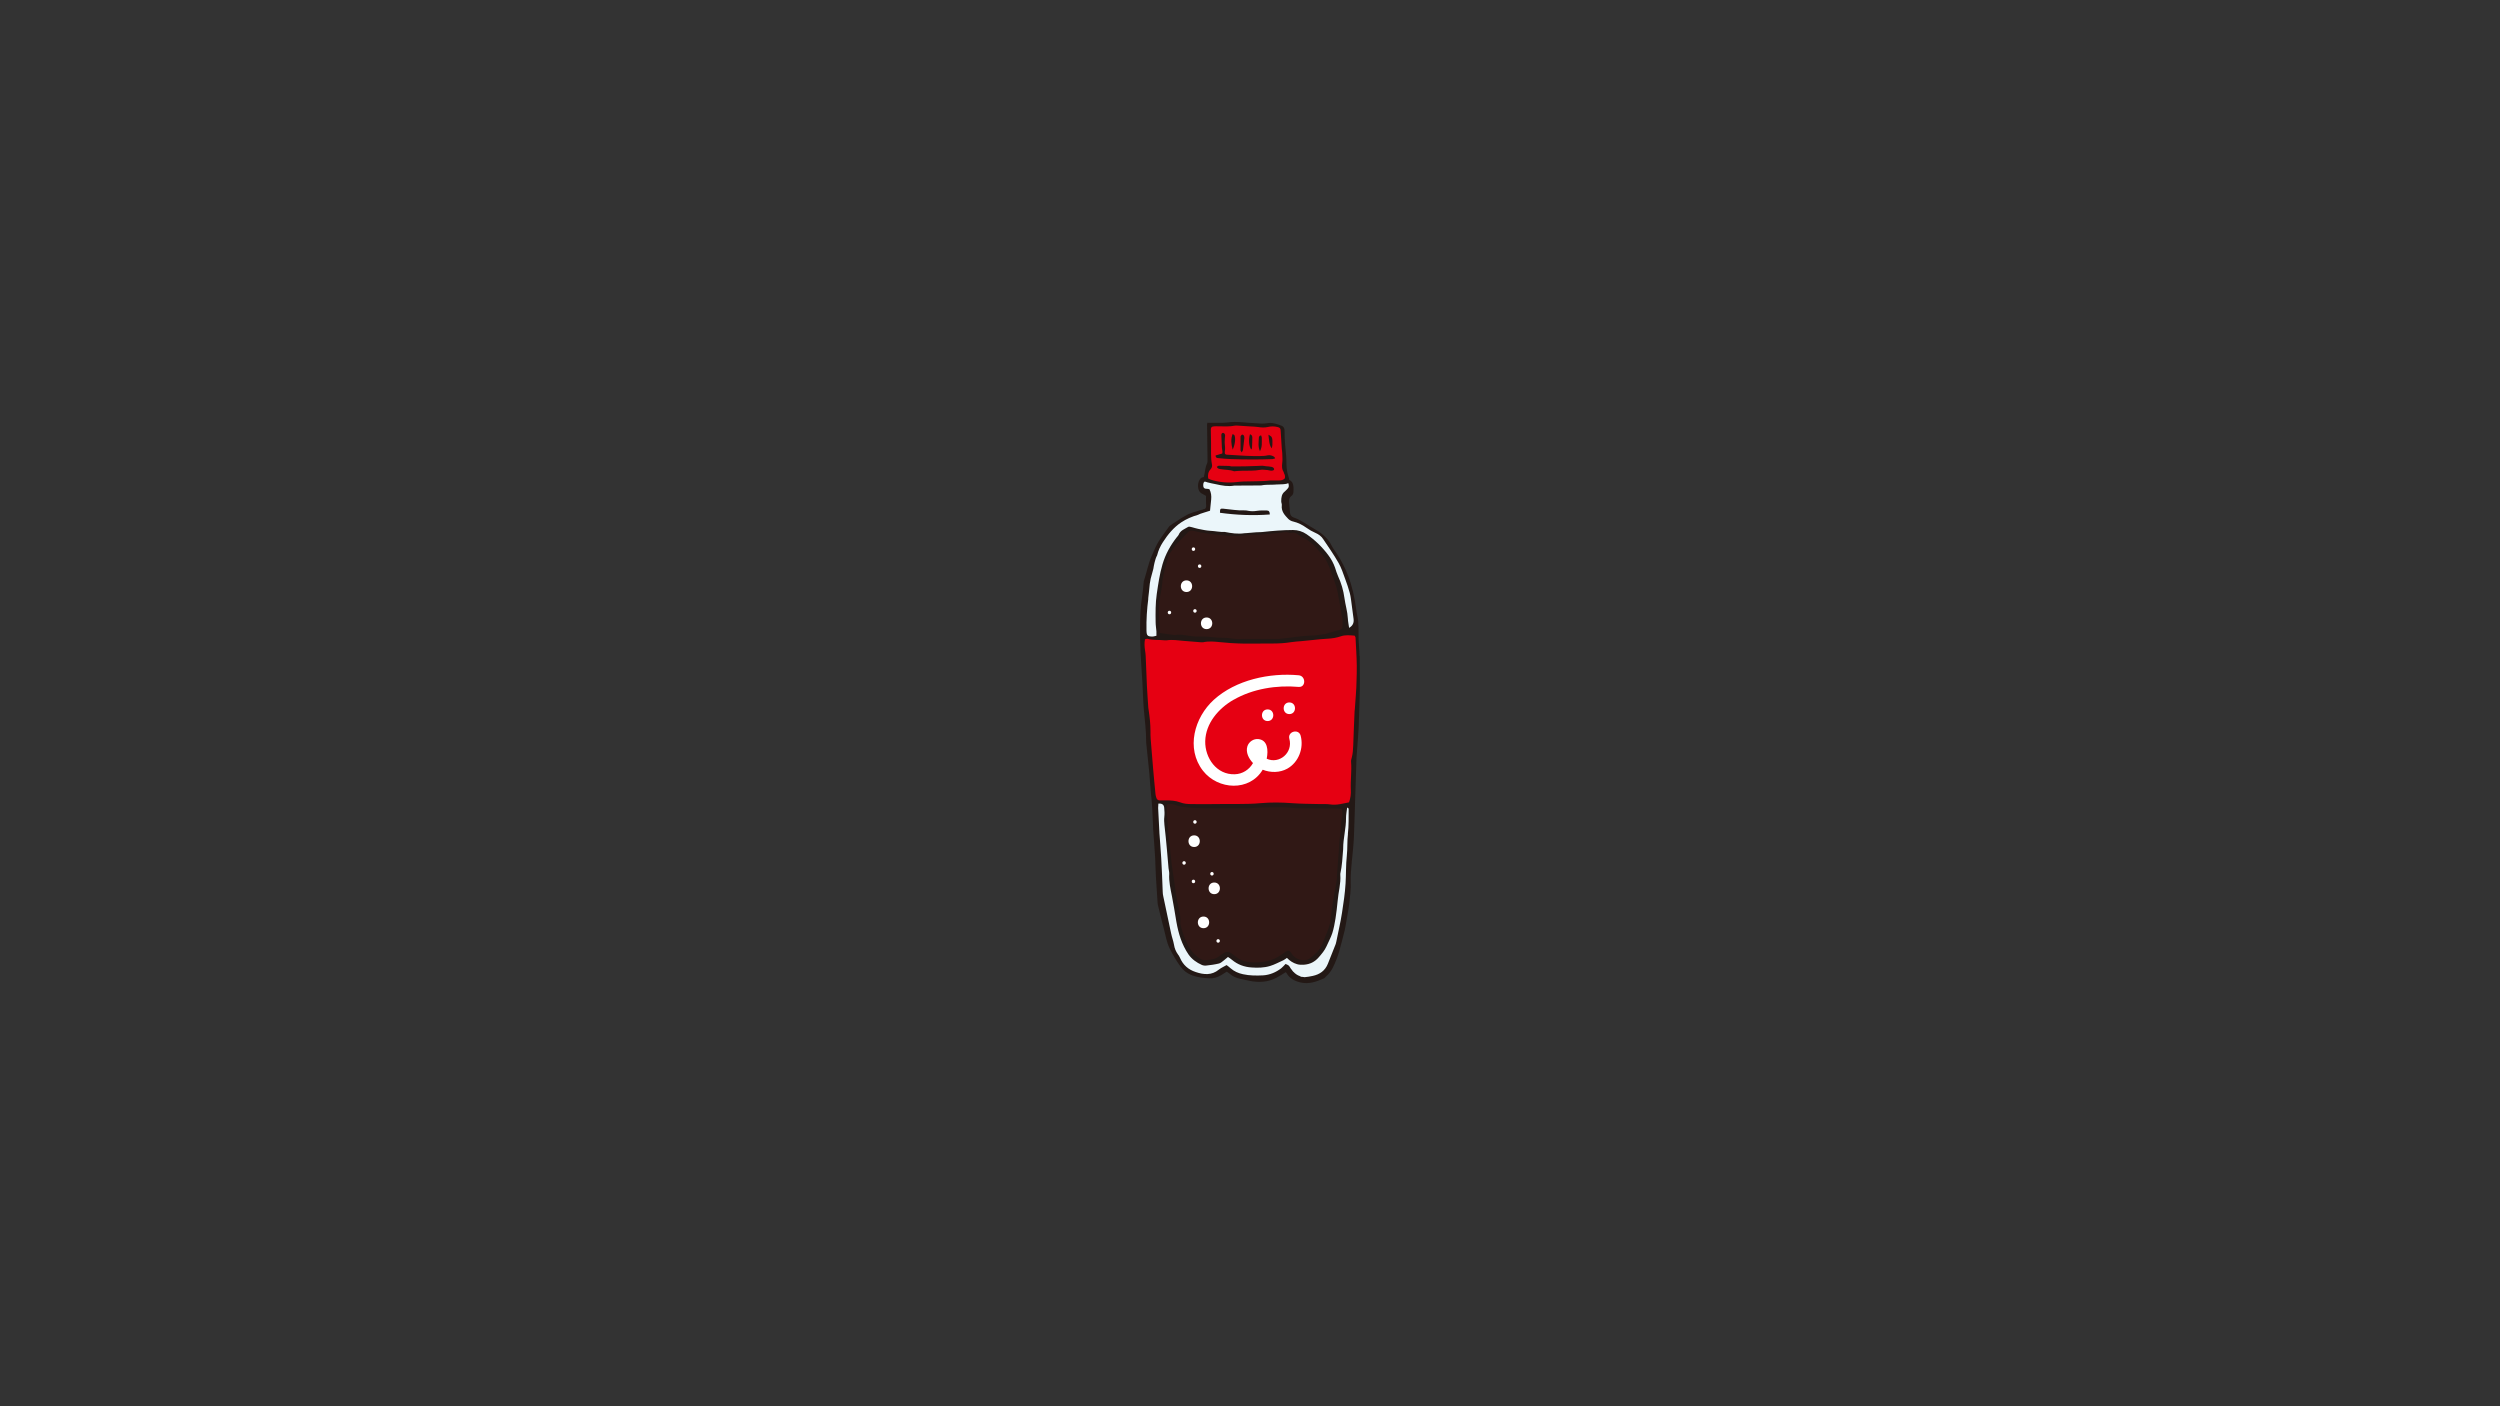 <svg xmlns="http://www.w3.org/2000/svg" xmlns:xlink="http://www.w3.org/1999/xlink" width="1920" zoomAndPan="magnify" viewBox="0 0 1440 810" height="1080" preserveAspectRatio="xMidYMid meet" version="1.0"><rect x="0" y="0" width="1440" height="810" fill="#333333" stroke="none"/><defs><clipPath id="65598a7437"><path d="M 656.672 274 L 783.422 274 L 783.422 567 L 656.672 567 Z M 656.672 274 " clip-rule="nonzero"/></clipPath></defs><g clip-path="url(#65598a7437)"><path fill="#231815" d="M 783.078 377.703 C 783.078 374.613 782.684 371.52 782.551 368.363 C 782.422 363.824 782.816 359.223 781.828 354.75 C 781.5 353.367 781.301 351.922 781.102 350.473 C 780.246 344.094 778.867 337.781 776.562 331.727 C 774.852 327.254 772.676 322.98 770.043 318.969 C 768.926 317.324 767.676 315.68 766.82 313.902 C 765.965 312.129 764.777 310.746 763.461 309.367 C 761.617 307.523 759.645 306.078 757.34 304.828 C 753.258 302.59 749.637 299.566 745.094 298.051 C 743.91 297.656 743.121 296.672 743.055 295.289 C 742.922 293.383 742.66 291.539 742.527 289.633 C 742.395 288.121 742.527 286.672 743.844 285.688 C 744.766 285.027 745.031 284.109 745.031 283.055 C 745.031 282.137 745.16 281.281 745.031 280.359 C 744.766 277.203 742.988 275.887 739.895 276.215 C 736.605 276.609 733.246 277.07 729.953 277.137 C 724.16 277.203 718.367 277.465 712.641 276.742 C 707.441 276.02 702.242 275.82 697.039 275.293 C 696.055 275.23 695.066 274.965 694.078 274.836 C 693.156 274.703 692.301 274.898 691.578 275.559 C 689.668 277.27 689.141 282.793 692.367 284.371 C 693.156 284.766 693.883 285.227 694.672 285.621 C 694.672 287.133 694.605 288.449 694.672 289.766 C 694.867 292.066 694.801 293.184 693.09 293.316 C 692.961 293.449 692.762 293.578 692.562 293.578 C 692.039 293.711 691.445 293.777 690.918 293.973 C 689.867 294.434 688.68 294.766 687.496 295.027 C 686.508 295.355 685.453 295.75 684.469 296.145 C 683.086 296.934 681.703 297.723 680.32 298.512 C 679.203 299.234 678.082 299.961 677.027 300.684 C 675.91 301.406 674.727 302.129 673.605 302.984 C 670.84 306.934 667.68 310.68 665.641 315.086 C 664.852 316.797 664.125 318.574 663.336 320.285 C 661.363 324.887 660.441 329.887 658.859 334.621 C 658.73 334.953 658.793 335.281 658.73 335.609 C 658.465 338.371 658.27 341.133 657.809 343.895 C 656.887 349.816 656.688 355.668 656.688 361.59 C 656.688 366.258 656.688 370.93 656.953 375.598 C 657.215 381.387 657.676 387.109 658.004 392.898 C 658.332 398.422 658.398 404.012 658.926 409.539 C 659.453 415.328 660.176 421.047 660.176 426.836 C 660.176 427.496 660.176 428.152 660.309 428.809 C 660.902 434.336 661.492 439.859 662.02 445.387 C 662.348 449.004 662.48 452.688 662.875 456.367 C 663.602 462.551 663.863 468.801 664.125 474.984 C 664.125 475.773 664.125 476.562 664.191 477.352 C 664.586 483.008 665.047 488.664 665.379 494.32 C 665.574 498.07 665.574 501.883 665.84 505.633 C 666.102 510.434 666.43 515.172 666.762 519.906 C 666.762 520.434 666.891 521.023 667.023 521.551 C 668.078 525.891 669.062 530.234 670.25 534.508 C 671.367 538.586 671.895 542.73 673.871 546.609 C 675.711 550.227 677.688 553.648 680.059 556.871 C 681.77 559.105 683.875 560.75 686.641 561.805 C 689.867 562.988 693.09 563.316 696.449 563.516 C 699.016 563.645 701.254 562.988 703.426 561.672 C 704.48 561.016 705.465 560.355 706.586 559.699 C 707.18 560.094 707.836 560.422 708.297 560.883 C 710.074 562.527 712.312 563.316 714.551 563.844 C 716.195 564.238 717.844 564.5 719.422 564.895 C 724.953 566.078 730.285 565.816 735.352 563.121 C 737.129 562.199 738.777 561.082 740.488 560.027 C 740.617 560.094 740.816 560.16 740.949 560.355 C 742.793 563.645 745.82 565.16 749.309 565.949 C 754.047 567 758.328 565.422 762.539 563.578 C 763 563.383 763.395 562.855 763.789 562.461 C 766.949 559.766 768.465 556.016 769.914 552.332 C 770.438 551.016 770.898 549.637 771.297 548.254 C 772.414 544.176 773.531 540.098 774.52 536.02 C 775.047 533.852 775.309 531.68 775.707 529.441 C 776.168 526.68 776.758 523.984 777.09 521.223 C 777.613 516.75 778.207 512.211 778.008 507.672 C 777.879 504.055 778.34 500.371 778.602 496.688 C 778.602 496.227 778.602 495.832 778.734 495.371 C 779.129 491.031 779.656 486.758 779.852 482.414 C 780.184 474.984 780.312 467.551 780.578 460.117 C 780.84 452.094 781.102 444.137 781.367 436.109 C 781.367 435.586 781.434 434.992 781.5 434.465 C 781.828 429.598 782.289 424.73 782.551 419.863 C 782.816 414.734 782.879 409.668 783.078 404.539 C 783.406 395.66 783.277 386.715 783.211 377.836 Z M 783.078 377.703 " fill-opacity="1" fill-rule="nonzero"/></g><path fill="#ebf6fa" d="M 661.363 344.816 C 661.758 341.988 661.953 339.094 662.285 336.199 C 662.414 335.215 662.613 334.227 662.809 333.242 C 663.27 331.332 663.797 329.492 664.324 327.652 C 664.523 326.402 664.719 325.219 665.047 323.969 C 665.379 322.719 665.773 321.141 666.496 319.891 C 667.156 317.125 668.34 314.562 669.855 312.258 C 672.617 307.918 676.043 303.773 680.387 300.879 C 683.348 298.906 686.641 297.527 690.062 296.539 C 690.523 296.344 690.918 296.145 691.379 295.949 C 692.105 295.684 692.828 295.422 693.617 295.223 C 694.738 294.828 695.922 294.5 696.977 294.172 C 697.238 291.871 697.438 289.766 697.633 287.727 C 697.832 285.688 697.633 283.715 696.645 281.805 C 696.383 281.805 696.121 281.609 695.789 281.609 C 693.551 281.609 692.961 281.082 693.09 278.977 C 693.156 277.859 693.617 277.27 694.672 277.203 C 696.25 277.203 697.832 277.137 699.344 277.398 C 703.887 278.121 708.43 278.387 712.973 278.582 C 718.434 278.848 723.832 279.309 729.297 279.109 C 731.668 279.109 733.969 279.109 736.273 278.648 C 738.117 278.32 740.027 278.387 742.066 278.32 C 742.527 279.637 742.527 280.754 741.477 281.676 C 740.949 282.137 740.617 282.66 740.094 283.055 C 738.184 284.504 737.984 286.609 737.984 288.777 C 737.984 289.566 738.445 290.355 738.316 291.082 C 737.922 294.5 739.961 296.738 742.066 298.906 C 742.793 299.633 743.91 300.223 744.965 300.422 C 747.727 301.078 750.164 302.328 752.469 303.973 C 754.113 305.156 755.824 306.141 757.668 306.934 C 759.512 307.723 761.027 308.84 762.078 310.418 C 765.105 314.957 768.266 319.43 770.965 324.164 C 772.613 326.992 773.664 330.281 774.785 333.371 C 775.77 336.07 776.758 338.832 777.484 341.594 C 778.074 343.832 778.273 346.199 778.602 348.5 C 778.996 351.133 779.324 353.762 779.656 356.461 C 779.918 358.629 779.324 360.34 777.09 361.656 C 776.824 359.684 776.43 357.973 776.363 356.262 C 776.168 352.25 774.914 348.367 774.391 344.422 C 773.797 340.082 772.613 335.938 770.77 331.992 C 770.043 330.414 769.52 328.637 768.992 326.992 C 768.07 324.363 766.754 321.93 765.043 319.691 C 761.551 315.023 757.406 311.008 752.602 307.723 C 750.297 306.141 747.664 305.289 744.766 305.289 C 738.777 305.289 732.785 305.812 726.797 306.473 C 725.676 306.602 724.559 306.473 723.438 306.602 C 721.66 306.734 719.883 306.934 718.105 307.062 C 717.711 307.062 717.25 307.062 716.855 307.129 C 713.102 307.723 709.152 307.129 705.531 306.406 C 702.703 306.539 699.938 305.879 697.105 305.746 C 694.801 305.617 692.5 305.09 690.195 304.629 C 689.008 304.434 687.824 303.973 686.707 303.707 C 685.98 303.578 684.996 303.184 684.469 303.445 C 682.426 304.695 679.926 305.484 678.938 307.984 C 678.742 308.512 678.281 308.906 677.949 309.301 C 674.199 314.035 671.301 319.23 669.59 325.086 C 667.945 330.676 667.156 336.332 666.301 342.055 C 665.508 347.516 665.574 352.906 665.641 358.367 C 665.641 360.141 665.969 361.918 666.102 363.695 C 666.102 364.484 666.102 365.207 666.102 366.195 C 665.312 366.324 664.586 366.652 663.863 366.652 C 660.969 366.652 660.441 366.129 660.375 363.102 C 660.242 356.984 660.637 350.867 661.426 344.816 Z M 661.363 344.816 " fill-opacity="1" fill-rule="nonzero"/><path fill="#231815" d="M 774.324 362.379 C 773.27 363.496 771.953 363.562 770.836 363.891 C 769.32 364.285 767.805 364.68 766.359 365.074 C 765.633 365.273 764.844 365.602 764.121 365.734 C 761.488 366.062 758.852 366.523 756.156 366.59 C 750.492 366.719 744.898 367.84 739.238 368.297 C 738.25 368.363 737.262 368.562 736.273 368.562 C 730.352 368.562 724.492 368.562 718.566 368.562 C 717.578 368.562 716.527 368.43 715.539 368.562 C 711.918 368.891 708.43 367.84 704.875 367.902 C 700.398 367.969 696.055 366.984 691.578 367.18 C 688.285 367.312 684.93 366.652 681.637 366.324 C 679.332 366.062 677.094 365.863 674.789 366.984 C 673.078 367.84 671.105 367.379 669.195 367.113 C 668.801 367.113 668.406 366.652 668.207 366.324 C 667.945 365.863 667.746 365.273 667.68 364.746 C 667.418 357.445 666.301 350.145 668.078 342.844 C 668.934 339.293 668.934 335.543 669.723 331.992 C 670.512 328.309 671.695 324.691 672.75 321.074 C 672.949 320.414 673.211 319.758 673.605 319.23 C 675.25 316.996 676.766 314.629 678.742 312.719 C 680.582 310.945 682.297 309.102 684.137 307.262 C 685.125 306.273 686.047 306.012 687.43 306.34 C 693.684 307.918 700.133 308.445 706.52 309.102 C 710.734 309.496 714.945 309.367 719.16 308.84 C 719.816 308.773 720.477 308.641 721.133 308.641 C 726.465 308.773 731.797 307.984 737.129 307.59 C 738.117 307.523 739.105 307.391 740.094 307.195 C 741.016 306.996 741.805 306.934 742.727 307.328 C 743.316 307.59 744.043 307.656 744.633 307.523 C 746.348 307.129 747.664 307.723 748.98 308.707 C 749.77 309.301 750.559 309.957 751.48 310.352 C 756.023 312.324 759.117 316.008 762.277 319.625 C 765.043 322.781 766.754 326.465 768.004 330.48 C 768.465 331.992 769.188 333.371 769.648 334.82 C 770.375 337.121 771.23 339.488 771.691 341.859 C 772.676 346.66 773.531 351.461 774.258 356.328 C 774.586 358.367 774.258 360.539 774.258 362.445 Z M 774.324 362.379 " fill-opacity="1" fill-rule="nonzero"/><path fill="#ebf6fa" d="M 776.43 480.246 C 775.902 484.453 776.23 488.664 775.77 492.875 C 775.18 498.199 775.375 503.527 775.047 508.855 C 774.719 514.512 773.863 520.105 773.008 525.695 C 772.152 531.352 770.77 536.809 769.715 542.402 C 769.648 542.859 769.52 543.254 769.387 543.715 C 767.871 547.531 766.359 551.348 764.844 555.16 C 763.266 559.105 760.172 561.277 756.09 562.133 C 754.574 562.461 752.996 562.727 751.48 562.855 C 751.086 562.855 750.625 562.789 750.031 562.66 C 749.965 562.66 749.836 562.66 749.77 562.66 C 749.77 562.66 749.703 562.66 749.637 562.66 C 749.508 562.66 749.309 562.527 749.176 562.461 C 749.176 562.461 749.109 562.461 749.047 562.461 C 748.98 562.461 748.848 562.332 748.781 562.332 C 748.781 562.332 748.715 562.266 748.648 562.199 C 748.32 562.066 747.992 561.934 747.664 561.805 C 747.004 561.477 746.348 561.016 745.82 560.555 C 745.621 560.355 745.359 560.16 745.16 559.895 C 745.16 559.895 745.094 559.895 745.031 559.832 C 744.633 559.5 744.371 559.043 744.109 558.648 C 743.777 558.316 743.516 557.988 743.254 557.527 C 742.332 555.949 742.266 556.016 740.488 555.227 C 739.699 556.016 738.906 557.004 737.984 557.727 C 734.891 560.094 731.402 561.539 727.586 561.805 C 723.703 562 719.816 562 715.934 561.145 C 713.234 560.555 710.863 559.5 708.824 557.727 C 708.102 557.066 707.309 556.477 706.52 555.883 C 704.941 556.805 703.359 557.461 702.043 558.516 C 697.898 561.871 693.422 561.477 688.746 559.895 C 684.469 558.516 681.441 555.82 679.664 551.676 C 679.332 550.953 678.938 550.293 678.477 549.703 C 677.293 548.059 676.566 546.281 676.238 544.242 C 675.844 541.941 674.988 539.77 674.527 537.469 C 673.012 530.43 671.566 523.328 670.051 516.289 C 669.855 515.434 669.723 514.512 669.723 513.656 C 669.457 507.211 669.262 500.766 668.867 494.32 C 668.602 489.453 668.141 484.586 667.812 479.719 C 667.812 479.586 667.812 479.52 667.812 479.391 C 667.551 474.719 667.285 470.051 667.09 465.379 C 667.09 464.59 667.156 463.867 667.219 462.879 C 669.395 462.684 670.445 463.539 670.578 465.25 C 670.773 467.023 670.84 468.801 670.645 470.574 C 670.445 472.156 670.578 473.668 670.711 475.18 C 671.301 479.914 671.695 484.719 672.156 489.453 C 672.488 493.004 672.75 496.559 673.078 500.109 C 673.211 501.227 673.539 502.344 673.473 503.398 C 673.211 507.805 674.199 512.012 675.055 516.289 C 676.043 521.223 676.766 526.156 677.621 531.086 C 678.805 537.73 680.715 544.047 684.535 549.703 C 686.508 552.531 689.207 554.438 692.301 555.82 C 693.09 556.148 694.078 556.277 694.934 556.148 C 697.371 555.883 699.805 555.555 702.176 554.965 C 703.164 554.699 704.086 553.844 704.941 553.188 C 705.73 552.594 706.453 551.938 707.309 551.215 C 708.164 551.805 708.957 552.266 709.613 552.859 C 712.906 555.621 716.723 557.004 720.938 557.266 C 724.492 557.527 728.113 557.461 731.535 556.41 C 734.168 555.621 736.668 554.238 739.172 553.121 C 739.895 552.793 740.488 552.266 741.277 551.742 C 742.922 553.449 744.832 554.699 747.07 555.359 C 748.387 555.754 749.637 555.754 751.02 555.688 C 754.574 555.426 757.34 554.043 759.645 551.348 C 761.355 549.371 763 547.465 764.055 545.098 C 765.172 542.531 766.555 540.098 767.41 537.469 C 768.266 534.77 768.793 531.879 769.254 529.047 C 769.781 525.629 770.176 522.207 770.504 518.789 C 770.898 513.789 772.414 508.922 772.02 503.922 C 772.02 503.727 772.02 503.461 772.02 503.266 C 773.074 498.594 773.27 493.793 773.664 489.059 C 773.664 488.926 773.664 488.859 773.664 488.73 C 773.664 482.809 775.375 477.086 775.309 471.168 C 775.309 469.195 775.707 467.289 775.969 465.117 C 776.43 465.445 776.824 465.645 776.824 465.84 C 776.758 470.707 776.957 475.641 776.363 480.508 Z M 776.43 480.246 " fill-opacity="1" fill-rule="nonzero"/><path fill="#231815" d="M 679.664 524.18 C 679.07 521.484 678.543 518.723 678.082 515.961 C 677.621 513 677.359 510.039 676.965 507.016 C 676.504 503.922 675.977 500.898 675.582 497.805 C 675.316 495.703 675.121 493.598 674.922 491.492 C 674.66 488.859 674.328 486.164 674.066 483.535 C 673.934 482.547 673.805 481.559 673.738 480.574 C 673.344 475.441 673.012 470.379 672.684 465.25 C 672.551 463.605 673.078 462.879 674.727 462.945 C 675.777 462.945 676.965 463.211 677.949 463.605 C 679.926 464.395 681.965 464.723 684.137 464.918 C 692.5 465.773 700.793 465.379 709.152 465.445 C 712.707 465.445 716.262 465.445 719.816 465.445 C 721.465 465.445 723.109 465.184 724.82 465.051 C 726.598 464.984 728.375 464.918 730.152 464.855 C 734.957 464.789 739.699 464.523 744.504 465.184 C 745.359 465.312 746.281 465.312 747.137 465.379 C 754.574 465.379 762.078 465.512 769.52 465.512 C 770.375 465.512 771.23 465.645 772.215 465.707 C 772.941 467.484 772.742 468.934 772.48 470.379 C 772.281 471.562 772.086 472.812 772.02 473.996 C 771.953 476.234 771.82 478.402 771.426 480.641 C 770.898 484.059 770.836 487.48 770.57 490.898 C 770.242 494.977 769.977 499.121 769.715 503.199 C 769.582 504.711 769.648 506.293 769.387 507.805 C 768.926 511.094 768.199 514.383 767.742 517.668 C 767.148 521.746 766.488 525.824 766.027 529.902 C 765.832 532.008 765.305 534.047 764.582 536.02 C 763.527 538.848 762.406 541.613 761.289 544.441 C 759.84 547.992 757.141 550.492 754.18 552.727 C 751.152 554.965 745.887 553.449 743.977 550.16 C 742.727 547.992 741.805 547.859 739.762 549.371 C 738.578 550.227 737.461 551.082 736.207 551.871 C 731.207 554.832 725.742 555.488 720.082 555.027 C 717.25 554.832 714.684 553.781 712.379 552.07 C 711.391 551.348 710.469 550.555 709.48 549.832 C 708.164 548.848 706.785 548.848 705.402 549.637 C 704.547 550.098 703.754 550.754 702.965 551.348 C 700.465 553.32 697.566 553.781 694.473 553.781 C 693.09 553.781 691.906 553.188 690.785 552.332 C 688.352 550.492 686.441 548.188 684.996 545.492 C 682.953 541.613 681.637 537.535 680.582 533.258 C 680.52 532.93 680.387 532.602 680.453 532.273 C 680.781 529.508 680.188 526.812 679.598 524.117 Z M 679.664 524.18 " fill-opacity="1" fill-rule="nonzero"/><path fill="#231815" d="M 780.445 392.57 C 780.379 398.027 779.852 403.422 779.457 408.879 C 779.457 409.211 779.391 409.539 779.324 409.867 C 779.062 416.445 778.734 422.957 778.535 429.535 C 778.469 431.902 778.34 434.203 777.68 436.441 C 777.484 437.164 777.219 437.953 777.285 438.742 C 777.746 444.07 776.891 449.398 777.152 454.727 C 777.285 457.027 777.023 459.395 776.102 461.895 C 772.613 462.551 769.121 463.668 765.371 463.078 C 763.395 462.75 761.355 462.945 759.379 462.879 C 754.18 462.75 748.914 462.75 743.715 462.355 C 737.855 461.895 731.863 461.828 726.004 462.355 C 717.512 463.145 709.086 462.684 700.66 462.879 C 695.988 463.012 691.312 462.879 686.641 462.879 C 684.535 462.879 682.359 462.684 680.387 461.961 C 677.688 460.973 674.988 460.777 672.156 460.906 C 671.039 460.906 669.918 460.906 668.801 460.906 C 667.812 460.906 667.156 460.316 666.891 459.328 C 666.695 458.672 666.496 458.012 666.43 457.355 C 665.969 452.488 665.441 447.621 665.047 442.754 C 664.586 437.23 664.125 431.703 663.73 426.113 C 663.602 424.535 663.602 423.023 663.602 421.441 C 663.602 417.43 663.141 413.484 662.547 409.473 C 662.547 409.012 662.348 408.617 662.348 408.156 C 662.086 404.078 661.758 399.934 661.625 395.859 C 661.363 390.07 661.164 384.281 660.902 378.559 C 660.902 377.441 660.637 376.324 660.508 375.27 C 660.242 373.297 660.047 371.324 660.508 369.152 C 661.164 369.023 661.559 368.824 661.824 368.957 C 664.98 369.879 668.273 369.418 671.434 369.812 C 671.895 369.812 672.355 369.879 672.75 369.812 C 675.977 369.285 679.137 369.879 682.359 370.141 C 685.586 370.402 688.812 370.668 692.039 370.93 C 692.5 370.93 692.961 370.996 693.355 370.93 C 696.578 370.273 699.738 370.535 702.965 370.863 C 704.941 371.062 706.914 371.258 708.957 371.391 C 711.59 371.52 714.289 371.719 716.988 371.719 C 722.254 371.719 727.453 371.652 732.719 371.652 C 736.273 371.652 739.828 371.457 743.383 370.863 C 745.359 370.535 747.332 370.469 749.375 370.273 C 752.996 369.941 756.68 369.547 760.301 369.219 C 761.551 369.086 762.738 369.023 763.988 368.957 C 766.555 368.824 769.059 368.43 771.492 367.574 C 774.059 366.719 776.758 366.984 779.324 367.246 C 779.523 367.641 779.785 367.969 779.852 368.234 C 780.117 373.559 780.512 378.887 780.578 384.215 C 780.578 387.109 780.578 390.004 780.445 392.832 Z M 780.445 392.57 " fill-opacity="1" fill-rule="nonzero"/><path fill="#301815" d="M 772.742 465.84 C 773.469 467.617 773.27 468.996 773.008 470.445 C 772.809 471.629 772.613 472.812 772.547 474.062 C 772.48 476.234 772.281 478.469 771.953 480.641 C 771.426 483.992 771.297 487.414 771.098 490.836 C 770.77 494.914 770.504 498.992 770.176 503.004 C 770.043 504.516 770.109 506.094 769.848 507.605 C 769.32 510.895 768.66 514.117 768.137 517.34 C 767.477 521.352 766.883 525.43 766.422 529.441 C 766.227 531.547 765.699 533.586 764.91 535.559 C 763.855 538.324 762.738 541.086 761.617 543.848 C 760.172 547.398 757.406 549.832 754.441 552.004 C 751.414 554.238 746.016 552.727 744.109 549.438 C 742.855 547.332 741.938 547.137 739.828 548.648 C 738.645 549.504 737.523 550.359 736.273 551.082 C 731.207 554.043 725.676 554.633 719.949 554.238 C 717.051 554.043 714.484 552.988 712.18 551.281 C 711.195 550.555 710.207 549.766 709.219 549.043 C 707.902 548.059 706.453 548.059 705.07 548.848 C 704.215 549.309 703.359 549.898 702.57 550.555 C 700.07 552.531 697.105 552.992 694.012 552.992 C 692.562 552.992 691.379 552.398 690.328 551.609 C 687.891 549.766 685.914 547.531 684.469 544.836 C 682.426 541.02 681.043 536.941 679.992 532.73 C 679.926 532.402 679.793 532.074 679.859 531.746 C 680.188 528.984 679.598 526.352 679.004 523.656 C 678.41 520.957 677.883 518.262 677.426 515.566 C 676.965 512.605 676.699 509.645 676.238 506.75 C 675.777 503.727 675.25 500.633 674.855 497.609 C 674.594 495.57 674.395 493.465 674.199 491.359 C 673.934 488.73 673.605 486.098 673.344 483.469 C 673.211 482.48 673.078 481.496 673.012 480.508 C 672.617 475.445 672.289 470.379 671.961 465.312 C 671.828 463.672 672.355 463.012 674 463.078 C 675.121 463.078 676.238 463.34 677.227 463.734 C 679.266 464.523 681.309 464.855 683.48 465.051 C 691.906 465.906 700.398 465.512 708.824 465.578 C 712.445 465.578 716.066 465.578 719.621 465.578 C 721.332 465.578 722.977 465.312 724.688 465.184 C 726.465 465.117 728.242 465.051 730.086 465.051 C 734.957 464.984 739.762 464.723 744.57 465.379 C 745.492 465.512 746.348 465.512 747.27 465.578 C 754.84 465.578 762.344 465.707 769.914 465.707 C 770.77 465.707 771.691 465.84 772.676 465.906 Z M 772.742 465.84 " fill-opacity="1" fill-rule="nonzero"/><path fill="#301815" d="M 773.008 355.668 C 772.281 350.867 771.426 346 770.504 341.266 C 770.043 338.898 769.254 336.594 768.465 334.227 C 768.004 332.781 767.281 331.332 766.82 329.887 C 765.566 325.941 763.922 322.191 761.156 319.035 C 758.062 315.418 755.035 311.734 750.559 309.762 C 749.637 309.367 748.848 308.773 748.059 308.117 C 746.809 307.129 745.492 306.539 743.777 306.934 C 743.188 307.062 742.461 306.934 741.871 306.734 C 741.016 306.34 740.16 306.473 739.301 306.602 C 738.316 306.801 737.395 306.934 736.406 306.996 C 731.141 307.391 725.938 308.18 720.672 308.051 C 720.016 308.051 719.355 308.117 718.699 308.246 C 714.551 308.773 710.34 308.906 706.258 308.512 C 699.938 307.852 693.617 307.328 687.43 305.746 C 686.047 305.418 685.125 305.746 684.203 306.668 C 682.426 308.445 680.715 310.352 678.938 312.129 C 676.965 314.035 675.516 316.402 673.871 318.641 C 673.473 319.164 673.211 319.824 673.078 320.48 C 672.027 324.098 670.906 327.715 670.117 331.398 C 669.395 334.953 669.328 338.699 668.473 342.254 C 666.762 349.555 667.879 356.855 668.141 364.156 C 668.141 364.285 668.141 364.484 668.207 364.613 C 671.039 365.074 673.871 365.469 676.766 365.801 C 678.41 365.406 680.121 365.535 681.836 365.801 C 685.125 366.195 688.352 366.852 691.645 366.652 C 696.055 366.457 700.332 367.445 704.742 367.379 C 708.23 367.312 711.656 368.43 715.211 368.035 C 716.195 367.902 717.184 368.035 718.172 368.035 C 723.965 368.035 729.824 368.035 735.617 368.035 C 736.602 368.035 737.59 367.902 738.578 367.773 C 744.109 367.312 749.637 366.195 755.234 366.062 C 757.867 366.062 760.434 365.535 763.066 365.207 C 763.789 365.141 764.516 364.812 765.305 364.551 C 766.754 364.156 768.266 363.762 769.715 363.367 C 770.836 363.035 772.086 362.973 773.203 361.852 C 773.203 359.945 773.469 357.773 773.203 355.734 Z M 773.008 355.668 " fill-opacity="1" fill-rule="nonzero"/><path fill="#231815" d="M 731.402 296.344 C 721.594 297.066 712.117 296.672 702.703 295.355 C 702.703 293.121 702.898 292.855 704.48 292.988 C 708.691 293.383 712.84 294.172 717.117 293.973 C 717.777 293.973 718.434 294.105 719.094 294.238 C 720.738 294.566 722.383 294.5 724.031 294.238 C 725.875 293.973 727.781 293.973 729.691 294.039 C 730.875 294.039 731.469 294.766 731.402 296.406 Z M 731.402 296.344 " fill-opacity="1" fill-rule="nonzero"/><path fill="#231815" d="M 695.723 243.527 C 698.621 243.527 701.516 243.527 704.348 243.527 C 705.863 243.527 707.375 243.262 708.891 243.133 C 710.34 243.066 711.719 243 713.168 243.066 C 715.211 243.133 717.25 243.395 719.289 243.527 C 721.727 243.656 724.16 243.855 726.598 243.988 C 727.586 243.988 728.637 243.988 729.625 243.789 C 732.719 243.199 735.484 244.184 738.25 245.234 C 739.301 245.633 739.762 246.551 739.895 247.605 C 739.895 247.934 739.895 248.195 739.895 248.523 C 739.895 253.457 740.422 258.258 740.883 263.125 C 740.883 263.719 740.949 264.375 740.949 264.969 C 740.949 268.258 741.078 271.414 742.199 274.637 C 743.254 277.727 742.527 278.648 739.172 278.914 C 737.062 279.109 734.891 279.043 732.719 279.043 C 731.008 279.043 729.297 279.043 727.52 279.438 C 726.336 279.703 725.082 279.637 723.898 279.637 C 720.016 279.637 716.133 279.637 712.246 279.703 C 711.852 279.703 711.391 279.703 710.996 279.703 C 707.375 280.359 703.887 279.703 700.398 278.914 C 698.688 278.582 696.977 278.254 695.328 277.793 C 693.551 277.332 692.961 276.414 693.422 274.637 C 694.145 272.07 694.078 269.375 695.262 266.941 C 695.594 266.219 695.527 265.363 695.527 264.508 C 695.461 257.801 695.328 251.023 695.262 244.316 C 695.262 244.117 695.395 243.922 695.594 243.328 Z M 695.723 243.527 " fill-opacity="1" fill-rule="nonzero"/><path fill="#231815" d="M 739.895 275.359 C 740.094 274.242 739.895 273.125 739.172 272.203 C 737.922 270.492 737.922 268.652 738.184 266.68 C 738.445 264.902 738.184 263.062 738.184 261.219 C 738.184 260.43 737.984 259.574 737.922 258.785 C 737.723 255.301 737.523 251.879 737.328 248.395 C 737.262 247.078 736.867 246.684 735.484 246.355 C 733.641 245.895 731.863 245.895 730.02 246.355 C 728.176 246.75 726.398 246.684 724.559 246.355 C 723.176 246.156 721.727 246.09 720.277 246.027 C 717.91 245.895 715.605 245.762 713.234 245.633 C 712.641 245.633 711.984 245.566 711.391 245.633 C 708.363 246.289 705.27 246.027 702.242 246.027 C 701.453 246.027 700.594 245.961 699.805 246.027 C 698.293 246.09 697.832 246.684 697.832 248.129 C 697.832 250.695 697.898 253.195 697.961 255.762 C 698.027 259.707 697.699 263.719 698.488 267.664 C 698.688 268.719 698.422 269.637 697.633 270.492 C 696.316 271.941 696.055 273.652 696.316 275.688 C 696.777 275.887 697.238 276.148 697.699 276.281 C 702.57 277.859 707.508 278.254 712.512 277.664 C 715.078 277.332 717.578 277.27 720.145 277.27 C 722.715 277.27 725.215 277.137 727.781 277.07 C 728.969 277.07 730.219 276.809 731.402 276.742 C 733.047 276.742 734.695 276.742 736.273 276.742 C 737.523 276.742 738.711 276.543 739.633 275.492 Z M 739.895 275.359 " fill-opacity="1" fill-rule="nonzero"/><path fill="#e60012" d="M 659.648 368.168 C 660.375 368.035 660.703 367.84 661.031 367.969 C 664.258 368.891 667.551 368.43 670.773 368.824 C 671.234 368.824 671.695 368.891 672.094 368.824 C 675.383 368.297 678.609 368.891 681.836 369.152 C 685.125 369.418 688.352 369.68 691.645 369.941 C 692.105 369.941 692.562 370.008 693.023 369.941 C 696.25 369.219 699.543 369.547 702.77 369.879 C 704.809 370.074 706.785 370.273 708.824 370.402 C 711.523 370.535 714.223 370.73 716.988 370.73 C 722.32 370.73 727.652 370.668 732.918 370.668 C 736.539 370.668 740.16 370.469 743.715 369.879 C 745.688 369.547 747.727 369.48 749.77 369.285 C 753.457 368.891 757.207 368.562 760.895 368.168 C 762.145 368.035 763.395 367.969 764.645 367.902 C 767.281 367.773 769.781 367.379 772.281 366.523 C 774.914 365.602 777.613 365.93 780.246 366.129 C 780.445 366.59 780.773 366.852 780.773 367.113 C 781.039 372.508 781.434 377.902 781.5 383.293 C 781.5 386.188 781.5 389.148 781.367 392.043 C 781.301 397.566 780.707 403.027 780.379 408.551 C 780.379 408.879 780.312 409.211 780.246 409.539 C 779.984 416.18 779.656 422.824 779.457 429.402 C 779.391 431.77 779.195 434.137 778.602 436.441 C 778.406 437.164 778.141 438.02 778.207 438.742 C 778.668 444.137 777.812 449.527 778.074 454.922 C 778.207 457.289 777.945 459.656 777.023 462.156 C 773.469 462.816 769.977 463.934 766.16 463.34 C 764.188 463.012 762.078 463.211 760.039 463.145 C 754.707 463.012 749.441 463.012 744.109 462.617 C 738.117 462.156 732.062 462.09 726.137 462.617 C 717.512 463.406 708.957 462.945 700.398 463.145 C 695.66 463.273 690.918 463.145 686.113 463.145 C 683.941 463.145 681.77 462.945 679.793 462.156 C 677.094 461.172 674.266 460.973 671.434 461.039 C 670.316 461.039 669.195 461.039 668.012 461.039 C 667.023 461.039 666.301 460.445 666.035 459.461 C 665.84 458.801 665.641 458.145 665.574 457.488 C 665.113 452.555 664.586 447.621 664.191 442.688 C 663.73 437.098 663.27 431.508 662.809 425.852 C 662.68 424.273 662.68 422.691 662.68 421.113 C 662.68 417.035 662.219 413.023 661.625 409.012 C 661.625 408.551 661.426 408.156 661.426 407.695 C 661.164 403.555 660.836 399.41 660.637 395.266 C 660.375 389.41 660.176 383.559 659.914 377.77 C 659.914 376.652 659.648 375.535 659.52 374.414 C 659.254 372.441 659.059 370.402 659.52 368.234 Z M 659.648 368.168 " fill-opacity="1" fill-rule="nonzero"/><path fill="#e60012" d="M 739.566 272.137 C 738.316 270.426 738.316 268.586 738.578 266.547 C 738.84 264.707 738.578 262.863 738.578 261.023 C 738.578 260.234 738.383 259.379 738.316 258.59 C 738.117 255.102 737.922 251.551 737.656 248.066 C 737.59 246.684 737.195 246.289 735.812 245.961 C 733.969 245.5 732.129 245.5 730.219 245.961 C 728.375 246.355 726.531 246.289 724.621 245.961 C 723.176 245.762 721.727 245.695 720.277 245.633 C 717.91 245.5 715.539 245.301 713.102 245.172 C 712.512 245.172 711.852 245.039 711.258 245.172 C 708.164 245.828 705.07 245.566 701.91 245.566 C 701.055 245.566 700.266 245.5 699.41 245.566 C 697.898 245.633 697.371 246.223 697.438 247.734 C 697.438 250.301 697.566 252.867 697.566 255.496 C 697.633 259.508 697.305 263.586 698.094 267.535 C 698.293 268.586 698.027 269.508 697.238 270.363 C 695.922 271.809 695.594 273.586 695.922 275.625 C 696.383 275.82 696.844 276.086 697.371 276.281 C 702.309 277.859 707.375 278.254 712.445 277.664 C 715.012 277.332 717.578 277.27 720.211 277.27 C 722.781 277.27 725.414 277.137 727.98 277.07 C 729.23 277.07 730.48 276.809 731.668 276.742 C 733.312 276.742 735.023 276.742 736.668 276.742 C 737.922 276.742 739.172 276.543 740.094 275.492 C 740.289 274.375 740.094 273.191 739.367 272.27 Z M 739.566 272.137 " fill-opacity="1" fill-rule="nonzero"/><path fill="#e60012" d="M 705.531 261.48 C 705.531 261.023 705.336 260.629 705.402 260.234 C 705.797 258.719 705.598 257.207 705.402 255.695 C 705.27 254.574 705.402 253.457 705.465 252.34 C 705.465 251.812 705.598 251.352 705.598 250.828 C 705.598 250.039 704.941 249.312 704.348 249.379 C 703.559 249.445 703.426 250.105 703.426 250.762 C 703.492 253.195 703.625 255.629 703.754 258.062 C 703.754 259.113 704.281 260.234 703.953 261.285 C 702.57 261.68 701.32 262.074 700.133 262.402 C 700.07 263.586 700.727 263.852 701.453 263.914 C 703.953 264.113 706.52 264.441 709.086 264.508 C 717.051 264.707 724.953 264.77 732.918 264.508 C 733.379 264.508 733.84 264.312 734.43 264.113 C 734.168 263.652 734.102 263.324 733.906 263.191 C 732.719 262.469 731.469 262.141 730.086 262.336 C 729.363 262.469 728.703 262.602 727.98 262.668 C 720.738 263.062 713.496 262.336 706.324 261.941 C 706.125 261.941 705.926 261.812 705.465 261.547 Z M 705.531 261.48 " fill-opacity="1" fill-rule="nonzero"/><path fill="#e60012" d="M 700.859 268.914 C 701.32 270.164 702.371 270.23 703.164 270.363 C 705.664 270.82 708.23 270.625 710.668 271.547 C 710.996 271.676 711.457 271.48 711.852 271.48 C 713.102 271.414 714.289 271.281 715.539 271.281 C 718.961 271.281 722.449 271.48 725.875 270.758 C 727.258 270.492 728.703 270.758 730.152 270.887 C 730.746 270.887 731.336 271.152 731.93 271.219 C 733.113 271.348 733.969 270.953 733.906 270.363 C 733.773 269.508 733.113 269.242 732.391 269.047 C 731.797 268.914 731.207 268.848 730.613 268.781 C 729.824 268.719 728.969 268.719 728.176 268.52 C 726.859 268.191 725.543 268.453 724.227 268.52 C 719.227 268.719 714.289 268.719 709.285 268.781 C 708.891 268.781 708.496 268.52 708.102 268.52 C 706.059 268.453 704.02 268.324 702.043 268.387 C 701.648 268.387 701.254 268.781 700.859 269.047 Z M 700.859 268.914 " fill-opacity="1" fill-rule="nonzero"/><path fill="#e60012" d="M 715.273 260.629 C 715.672 259.969 716.066 259.574 716.066 259.113 C 716.395 256.879 716.59 254.707 716.855 252.473 C 716.855 252.078 716.855 251.684 716.789 251.289 C 716.656 250.695 715.867 250.105 715.473 250.301 C 715.078 250.562 714.684 251.023 714.684 251.418 C 714.617 254.051 714.617 256.68 714.684 259.312 C 714.684 259.641 715.012 259.969 715.406 260.562 Z M 715.273 260.629 " fill-opacity="1" fill-rule="nonzero"/><path fill="#e60012" d="M 710.008 258.984 C 711.324 256.352 711.785 252.801 711.129 250.895 C 710.996 250.562 710.469 250.367 710.008 249.973 C 708.824 252.996 709.152 255.695 710.008 258.984 Z M 710.008 258.984 " fill-opacity="1" fill-rule="nonzero"/><path fill="#e60012" d="M 719.949 250.105 C 719.027 253.328 719.289 256.945 720.605 258.984 C 720.805 258.719 721.066 258.457 721.066 258.258 C 721.133 256.156 721.199 253.984 721.266 251.879 C 721.266 251.484 721.133 251.023 720.871 250.762 C 720.672 250.5 720.277 250.367 719.883 250.168 Z M 719.949 250.105 " fill-opacity="1" fill-rule="nonzero"/><path fill="#e60012" d="M 725.742 259.902 C 727.258 257.207 726.73 254.707 726.797 252.34 C 726.797 251.812 726.531 251.289 726.398 250.762 C 725.215 250.957 725.148 251.746 725.082 252.406 C 724.953 254.773 724.492 257.207 725.742 259.902 Z M 725.742 259.902 " fill-opacity="1" fill-rule="nonzero"/><path fill="#e60012" d="M 732.457 258.258 C 733.047 256.746 732.984 255.234 732.918 253.723 C 732.918 253.062 732.785 252.273 732.457 251.684 C 732.258 251.289 731.602 251.023 730.613 250.301 C 731.008 253.457 731.008 255.957 732.457 258.195 Z M 732.457 258.258 " fill-opacity="1" fill-rule="nonzero"/><path fill="#231815" d="M 705.531 261.48 C 705.992 261.68 706.191 261.812 706.387 261.879 C 713.629 262.273 720.805 262.996 728.047 262.602 C 728.77 262.602 729.43 262.402 730.152 262.273 C 731.535 262.008 732.785 262.402 733.969 263.125 C 734.168 263.258 734.234 263.586 734.496 264.047 C 733.906 264.18 733.445 264.375 732.984 264.441 C 725.02 264.77 717.117 264.707 709.152 264.441 C 706.586 264.375 704.086 264.113 701.516 263.852 C 700.793 263.785 700.133 263.52 700.199 262.336 C 701.387 262.008 702.637 261.613 704.02 261.219 C 704.348 260.168 703.887 259.113 703.82 257.996 C 703.688 255.562 703.559 253.129 703.492 250.695 C 703.492 250.105 703.625 249.445 704.414 249.312 C 705.008 249.312 705.664 249.973 705.664 250.762 C 705.664 251.289 705.531 251.746 705.531 252.273 C 705.531 253.391 705.336 254.512 705.465 255.629 C 705.598 257.141 705.797 258.652 705.465 260.168 C 705.402 260.562 705.531 260.957 705.598 261.418 Z M 705.531 261.48 " fill-opacity="1" fill-rule="nonzero"/><path fill="#231815" d="M 700.859 268.914 C 701.254 268.719 701.648 268.258 702.043 268.258 C 704.086 268.258 706.125 268.324 708.102 268.387 C 708.496 268.387 708.891 268.652 709.285 268.652 C 714.289 268.652 719.227 268.652 724.227 268.387 C 725.543 268.387 726.859 268.125 728.176 268.387 C 728.969 268.586 729.824 268.586 730.613 268.652 C 731.207 268.719 731.863 268.781 732.391 268.914 C 733.113 269.113 733.773 269.375 733.906 270.23 C 733.969 270.82 733.113 271.219 731.93 271.086 C 731.336 271.086 730.746 270.82 730.152 270.758 C 728.703 270.691 727.258 270.363 725.875 270.625 C 722.449 271.281 718.961 271.086 715.539 271.152 C 714.289 271.152 713.102 271.281 711.852 271.348 C 711.457 271.348 710.996 271.547 710.668 271.414 C 708.23 270.492 705.664 270.691 703.164 270.23 C 702.309 270.098 701.254 270.031 700.859 268.781 Z M 700.859 268.914 " fill-opacity="1" fill-rule="nonzero"/><path fill="#231815" d="M 715.273 260.629 C 714.945 260.035 714.551 259.707 714.551 259.379 C 714.551 256.746 714.551 254.117 714.551 251.484 C 714.551 251.09 715.012 250.629 715.34 250.367 C 715.734 250.105 716.59 250.762 716.656 251.352 C 716.723 251.746 716.789 252.141 716.723 252.539 C 716.461 254.773 716.262 256.945 715.934 259.18 C 715.934 259.574 715.473 259.969 715.145 260.691 Z M 715.273 260.629 " fill-opacity="1" fill-rule="nonzero"/><path fill="#231815" d="M 710.008 258.984 C 709.152 255.695 708.824 252.996 710.008 249.973 C 710.535 250.367 711.062 250.562 711.129 250.895 C 711.785 252.801 711.324 256.352 710.008 258.984 Z M 710.008 258.984 " fill-opacity="1" fill-rule="nonzero"/><path fill="#231815" d="M 719.949 250.105 C 720.277 250.301 720.738 250.434 720.938 250.695 C 721.133 251.023 721.332 251.418 721.332 251.812 C 721.332 253.984 721.266 256.09 721.133 258.195 C 721.133 258.457 720.805 258.652 720.672 258.918 C 719.355 256.879 719.027 253.262 720.016 250.039 Z M 719.949 250.105 " fill-opacity="1" fill-rule="nonzero"/><path fill="#231815" d="M 725.742 259.902 C 724.492 257.141 725.02 254.773 725.082 252.406 C 725.082 251.746 725.215 250.957 726.398 250.762 C 726.531 251.289 726.859 251.812 726.797 252.34 C 726.73 254.707 727.191 257.207 725.742 259.902 Z M 725.742 259.902 " fill-opacity="1" fill-rule="nonzero"/><path fill="#231815" d="M 732.457 258.258 C 730.941 256.023 731.008 253.457 730.613 250.367 C 731.668 251.09 732.258 251.352 732.457 251.746 C 732.785 252.34 732.918 253.062 732.918 253.785 C 732.918 255.301 733.047 256.812 732.457 258.324 Z M 732.457 258.258 " fill-opacity="1" fill-rule="nonzero"/><path fill="#ffffff" d="M 683.414 334.293 C 679.07 334.293 679.07 341.004 683.414 341.004 C 687.758 341.004 687.758 334.293 683.414 334.293 Z M 683.414 334.293 " fill-opacity="1" fill-rule="nonzero"/><path fill="#ffffff" d="M 695 355.668 C 690.656 355.668 690.656 362.379 695 362.379 C 699.344 362.379 699.344 355.668 695 355.668 Z M 695 355.668 " fill-opacity="1" fill-rule="nonzero"/><path fill="#ffffff" d="M 687.824 481.164 C 683.48 481.164 683.48 487.875 687.824 487.875 C 692.168 487.875 692.168 481.164 687.824 481.164 Z M 687.824 481.164 " fill-opacity="1" fill-rule="nonzero"/><path fill="#ffffff" d="M 699.41 508.328 C 695.066 508.328 695.066 515.039 699.41 515.039 C 703.754 515.039 703.754 508.328 699.41 508.328 Z M 699.41 508.328 " fill-opacity="1" fill-rule="nonzero"/><path fill="#ffffff" d="M 693.223 527.93 C 688.879 527.93 688.879 534.641 693.223 534.641 C 697.566 534.641 697.566 527.93 693.223 527.93 Z M 693.223 527.93 " fill-opacity="1" fill-rule="nonzero"/><path fill="#ffffff" d="M 701.648 540.953 C 700.332 540.953 700.332 542.992 701.648 542.992 C 702.965 542.992 702.965 540.953 701.648 540.953 Z M 701.648 540.953 " fill-opacity="1" fill-rule="nonzero"/><path fill="#ffffff" d="M 690.984 325.086 C 689.668 325.086 689.668 327.125 690.984 327.125 C 692.301 327.125 692.301 325.086 690.984 325.086 Z M 690.984 325.086 " fill-opacity="1" fill-rule="nonzero"/><path fill="#ffffff" d="M 687.43 315.285 C 686.113 315.285 686.113 317.324 687.43 317.324 C 688.746 317.324 688.746 315.285 687.43 315.285 Z M 687.43 315.285 " fill-opacity="1" fill-rule="nonzero"/><path fill="#ffffff" d="M 688.285 350.867 C 686.969 350.867 686.969 352.906 688.285 352.906 C 689.602 352.906 689.602 350.867 688.285 350.867 Z M 688.285 350.867 " fill-opacity="1" fill-rule="nonzero"/><path fill="#ffffff" d="M 673.605 351.789 C 672.289 351.789 672.289 353.828 673.605 353.828 C 674.922 353.828 674.922 351.789 673.605 351.789 Z M 673.605 351.789 " fill-opacity="1" fill-rule="nonzero"/><path fill="#ffffff" d="M 688.285 472.418 C 686.969 472.418 686.969 474.457 688.285 474.457 C 689.602 474.457 689.602 472.418 688.285 472.418 Z M 688.285 472.418 " fill-opacity="1" fill-rule="nonzero"/><path fill="#ffffff" d="M 698.094 502.277 C 696.777 502.277 696.777 504.316 698.094 504.316 C 699.41 504.316 699.41 502.277 698.094 502.277 Z M 698.094 502.277 " fill-opacity="1" fill-rule="nonzero"/><path fill="#ffffff" d="M 682.031 496.031 C 680.715 496.031 680.715 498.07 682.031 498.07 C 683.348 498.07 683.348 496.031 682.031 496.031 Z M 682.031 496.031 " fill-opacity="1" fill-rule="nonzero"/><path fill="#ffffff" d="M 687.43 506.688 C 686.113 506.688 686.113 508.727 687.43 508.727 C 688.746 508.727 688.746 506.688 687.43 506.688 Z M 687.43 506.688 " fill-opacity="1" fill-rule="nonzero"/><path fill="#ffffff" d="M 710.535 403.094 C 721.594 396.711 735.352 394.543 747.992 395.66 C 752.336 396.055 752.27 389.281 747.992 388.953 C 731.27 387.438 711.852 391.582 699.148 403.094 C 687.957 413.289 682.953 431.113 692.895 443.938 C 701.582 455.055 719.75 456.039 727.32 443.348 C 731.863 445.188 737.195 445.121 741.477 442.754 C 748.059 439.07 751.086 430.914 749.176 423.746 C 748.059 419.535 741.539 421.312 742.66 425.52 C 744.898 433.613 736.801 440.32 729.625 437.031 C 730.613 432.031 730.152 426.312 724.887 425.719 C 722.055 425.391 719.355 427.23 718.5 429.863 C 717.383 433.348 719.355 437.031 721.727 439.531 C 719.555 443.348 715.672 445.844 711.258 445.977 C 700.793 446.371 694.012 436.637 694.211 426.902 C 694.473 416.574 701.91 408.027 710.469 403.094 Z M 710.535 403.094 " fill-opacity="1" fill-rule="nonzero"/><path fill="#ffffff" d="M 730.152 408.617 C 725.809 408.617 725.809 415.328 730.152 415.328 C 734.496 415.328 734.496 408.617 730.152 408.617 Z M 730.152 408.617 " fill-opacity="1" fill-rule="nonzero"/><path fill="#ffffff" d="M 742.66 404.605 C 738.316 404.605 738.316 411.312 742.66 411.312 C 747.004 411.312 747.004 404.605 742.66 404.605 Z M 742.66 404.605 " fill-opacity="1" fill-rule="nonzero"/></svg>